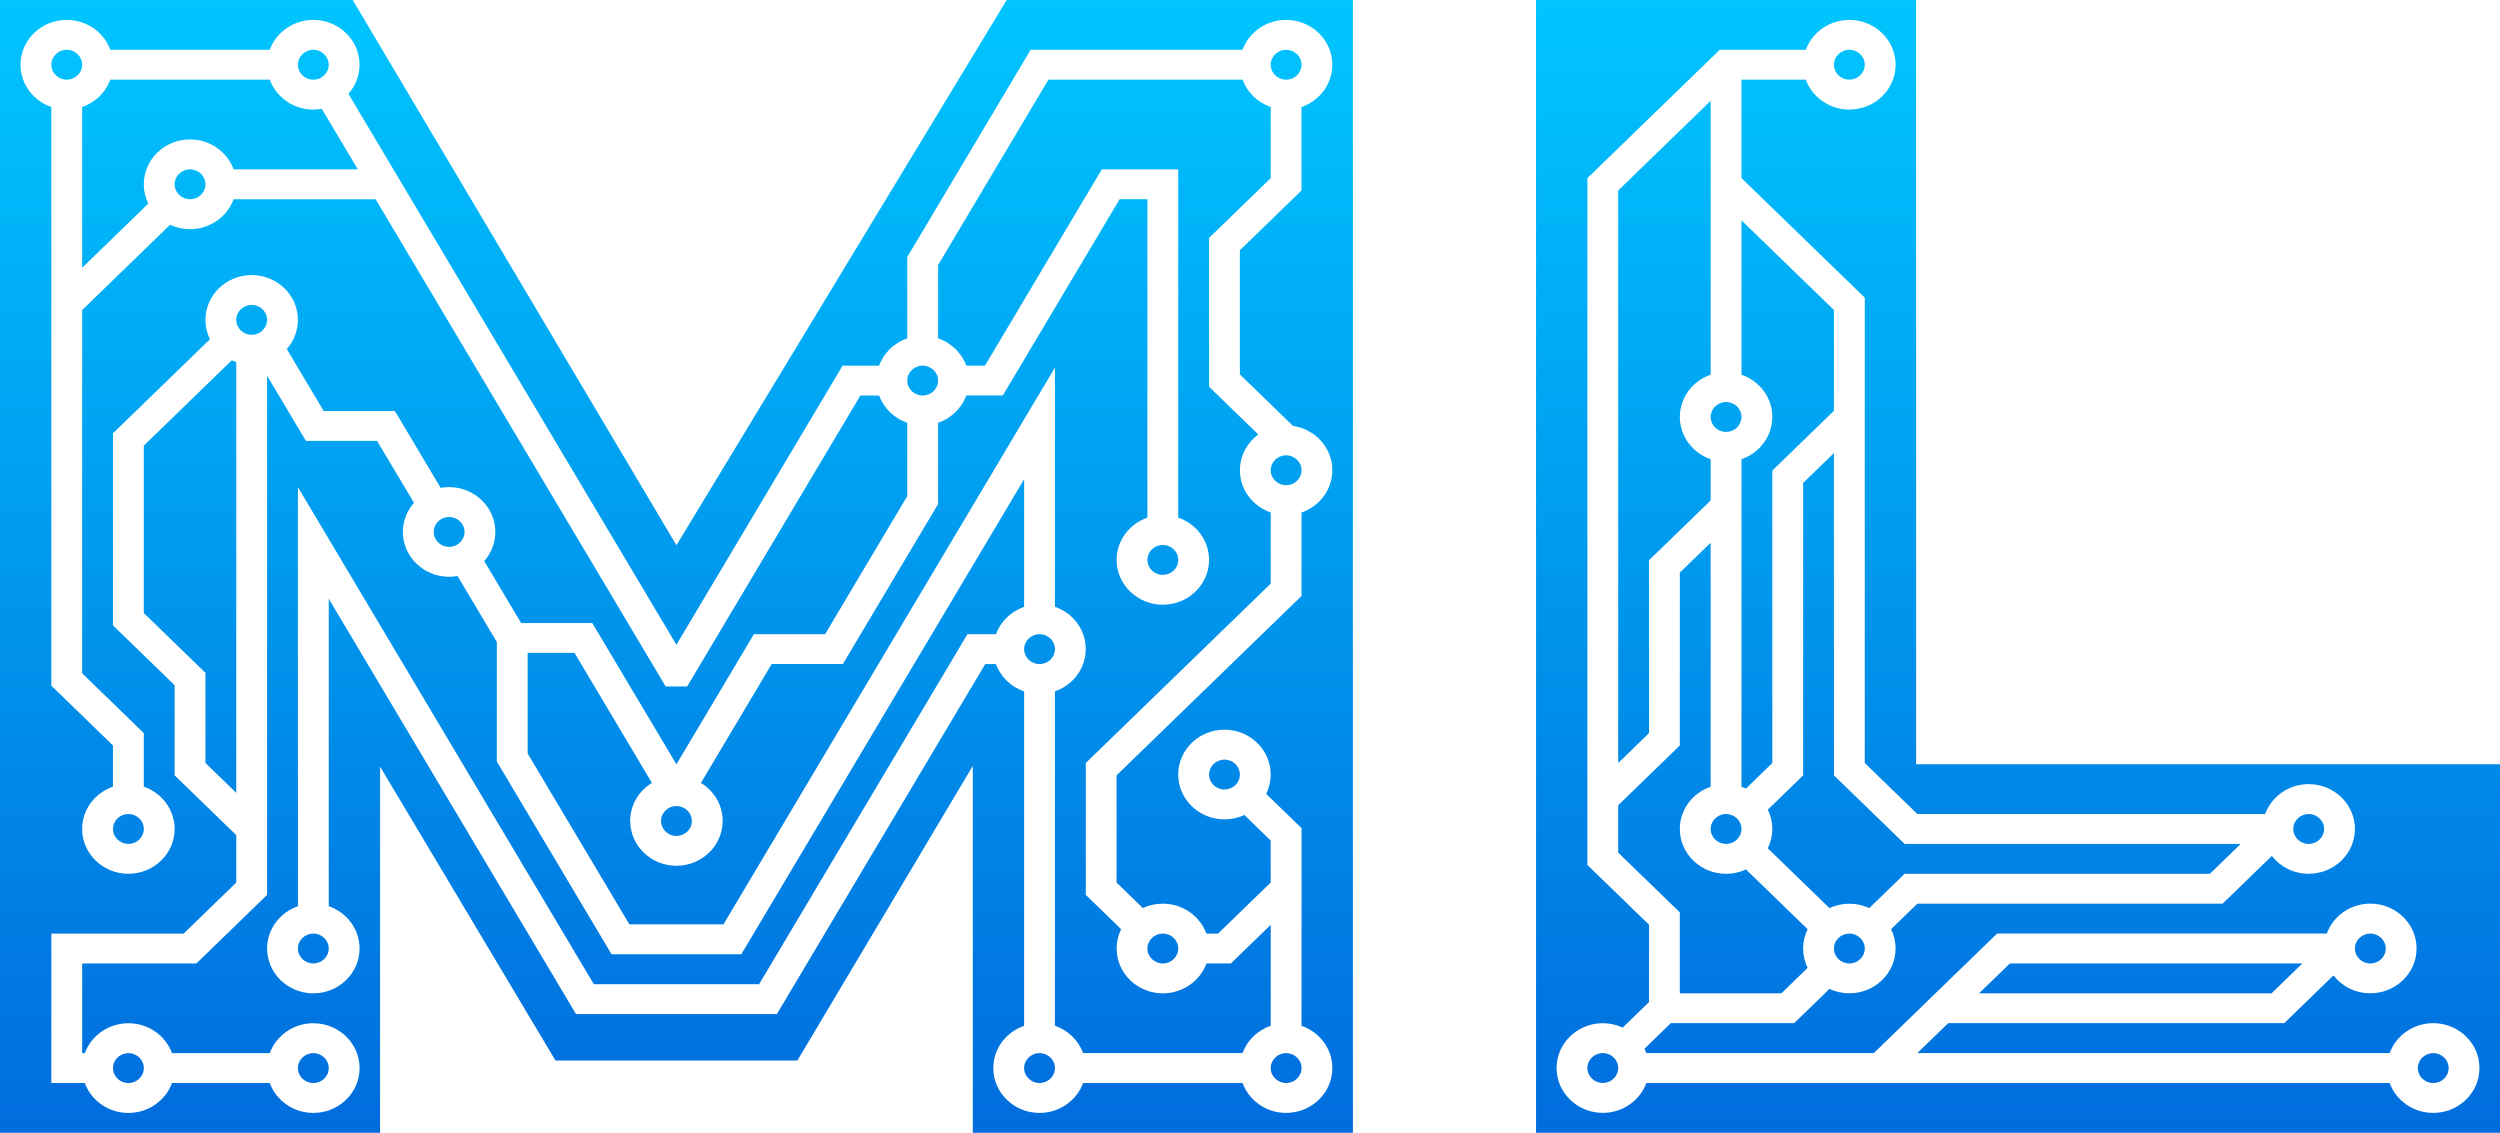 <?xml version="1.0" encoding="utf-8"?>
<!-- Generator: Adobe Illustrator 24.0.2, SVG Export Plug-In . SVG Version: 6.00 Build 0)  -->
<svg version="1.1" id="Слой_1" xmlns="http://www.w3.org/2000/svg" xmlns:xlink="http://www.w3.org/1999/xlink" x="0px" y="0px"
	 viewBox="0 0 1280 580" style="enable-background:new 0 0 1280 580;" xml:space="preserve">
<style type="text/css">
	.st0{fill:url(#SVGID_1_);}
	.st1{fill:url(#SVGID_2_);}
	.st2{fill:url(#SVGID_3_);}
	.st3{fill:url(#SVGID_4_);}
	.st4{fill:url(#SVGID_5_);}
	.st5{fill:url(#SVGID_6_);}
	.st6{fill:url(#SVGID_7_);}
	.st7{fill:url(#SVGID_8_);}
	.st8{fill:url(#SVGID_9_);}
	.st9{fill:url(#SVGID_10_);}
	.st10{fill:url(#SVGID_11_);}
	.st11{fill:url(#SVGID_12_);}
	.st12{fill:url(#SVGID_13_);}
	.st13{fill:url(#SVGID_14_);}
	.st14{fill:url(#SVGID_15_);}
	.st15{fill:url(#SVGID_16_);}
	.st16{fill:url(#SVGID_17_);}
	.st17{fill:url(#SVGID_18_);}
	.st18{fill:url(#SVGID_19_);}
	.st19{fill:url(#SVGID_20_);}
	.st20{fill:url(#SVGID_21_);}
	.st21{fill:url(#SVGID_22_);}
	.st22{fill:url(#SVGID_23_);}
	.st23{fill:url(#SVGID_24_);}
	.st24{fill:url(#SVGID_25_);}
	.st25{fill:url(#SVGID_26_);}
	.st26{fill:url(#SVGID_27_);}
	.st27{fill:url(#SVGID_28_);}
	.st28{fill:url(#SVGID_29_);}
	.st29{fill:url(#SVGID_30_);}
	.st30{fill:url(#SVGID_31_);}
	.st31{fill:url(#SVGID_32_);}
	.st32{fill:url(#SVGID_33_);}
	.st33{fill:url(#SVGID_34_);}
	.st34{fill:url(#SVGID_35_);}
	.st35{fill:url(#SVGID_36_);}
	.st36{fill:url(#SVGID_37_);}
</style>
<g>
	<linearGradient id="SVGID_1_" gradientUnits="userSpaceOnUse" x1="160.423" y1="804.726" x2="160.423" y2="-6.598">
		<stop  offset="0" style="stop-color:#004AD0"/>
		<stop  offset="1" style="stop-color:#00C6FF"/>
	</linearGradient>
	<path class="st0" d="M160.42,554.51c4.35,0,7.89-3.43,7.89-7.65c0-4.22-3.54-7.65-7.89-7.65c-4.35,0-7.89,3.43-7.89,7.65
		C152.53,551.07,156.07,554.51,160.42,554.51z"/>
	<linearGradient id="SVGID_2_" gradientUnits="userSpaceOnUse" x1="97.3" y1="804.726" x2="97.3" y2="-6.598">
		<stop  offset="0" style="stop-color:#004AD0"/>
		<stop  offset="1" style="stop-color:#00C6FF"/>
	</linearGradient>
	<path class="st1" d="M73.63,228.16v85.72l31.56,30.61v46.15l15.78,15.3V185.42c-0.79-0.27-1.56-0.58-2.31-0.93L73.63,228.16z"/>
	<linearGradient id="SVGID_3_" gradientUnits="userSpaceOnUse" x1="65.74" y1="804.726" x2="65.74" y2="-6.598">
		<stop  offset="0" style="stop-color:#004AD0"/>
		<stop  offset="1" style="stop-color:#00C6FF"/>
	</linearGradient>
	<path class="st2" d="M65.74,554.51c4.35,0,7.89-3.43,7.89-7.65c0-4.22-3.54-7.65-7.89-7.65c-4.35,0-7.89,3.43-7.89,7.65
		C57.85,551.07,61.39,554.51,65.74,554.51z"/>
	<linearGradient id="SVGID_4_" gradientUnits="userSpaceOnUse" x1="229.947" y1="804.726" x2="229.947" y2="-6.598">
		<stop  offset="0" style="stop-color:#004AD0"/>
		<stop  offset="1" style="stop-color:#00C6FF"/>
	</linearGradient>
	<path class="st3" d="M229.95,264.7c-4.35,0-7.89,3.43-7.89,7.65c0,4.22,3.54,7.65,7.89,7.65c4.35,0,7.89-3.43,7.89-7.65
		C237.84,268.13,234.3,264.7,229.95,264.7z"/>
	<linearGradient id="SVGID_5_" gradientUnits="userSpaceOnUse" x1="128.862" y1="804.726" x2="128.862" y2="-6.598">
		<stop  offset="0" style="stop-color:#004AD0"/>
		<stop  offset="1" style="stop-color:#00C6FF"/>
	</linearGradient>
	<path class="st4" d="M128.86,156.12c-4.35,0-7.89,3.43-7.89,7.65c0,4.22,3.54,7.65,7.89,7.65c4.35,0,7.89-3.43,7.89-7.65
		C136.75,159.56,133.21,156.12,128.86,156.12z"/>
	<linearGradient id="SVGID_6_" gradientUnits="userSpaceOnUse" x1="34.179" y1="804.726" x2="34.179" y2="-6.598">
		<stop  offset="0" style="stop-color:#004AD0"/>
		<stop  offset="1" style="stop-color:#00C6FF"/>
	</linearGradient>
	<path class="st5" d="M34.18,25.49c-4.35,0-7.89,3.43-7.89,7.65c0,4.22,3.54,7.65,7.89,7.65c4.35,0,7.89-3.43,7.89-7.65
		C42.07,28.93,38.53,25.49,34.18,25.49z"/>
	<linearGradient id="SVGID_7_" gradientUnits="userSpaceOnUse" x1="65.74" y1="804.726" x2="65.74" y2="-6.598">
		<stop  offset="0" style="stop-color:#004AD0"/>
		<stop  offset="1" style="stop-color:#00C6FF"/>
	</linearGradient>
	<path class="st6" d="M65.74,432.07c4.35,0,7.89-3.43,7.89-7.65c0-4.22-3.54-7.65-7.89-7.65c-4.35,0-7.89,3.43-7.89,7.65
		C57.85,428.63,61.39,432.07,65.74,432.07z"/>
	<linearGradient id="SVGID_8_" gradientUnits="userSpaceOnUse" x1="160.423" y1="804.726" x2="160.423" y2="-6.598">
		<stop  offset="0" style="stop-color:#004AD0"/>
		<stop  offset="1" style="stop-color:#00C6FF"/>
	</linearGradient>
	<path class="st7" d="M160.42,40.8c4.35,0,7.89-3.43,7.89-7.65c0-4.22-3.54-7.65-7.89-7.65c-4.35,0-7.89,3.43-7.89,7.65
		C152.53,37.37,156.07,40.8,160.42,40.8z"/>
	<linearGradient id="SVGID_9_" gradientUnits="userSpaceOnUse" x1="112.635" y1="804.726" x2="112.635" y2="-6.598">
		<stop  offset="0" style="stop-color:#004AD0"/>
		<stop  offset="1" style="stop-color:#00C6FF"/>
	</linearGradient>
	<path class="st8" d="M160.42,56.1c-10.29,0-19.06-6.4-22.32-15.31H56.49c-2.38,6.51-7.71,11.68-14.43,13.99v82.31l33.87-32.85
		c-1.48-3-2.31-6.35-2.31-9.89c0-12.66,10.62-22.96,23.67-22.96c10.29,0,19.06,6.4,22.32,15.31h63.59l-18.45-31
		C163.34,55.97,161.9,56.1,160.42,56.1z"/>
	<linearGradient id="SVGID_10_" gradientUnits="userSpaceOnUse" x1="626.933" y1="804.726" x2="626.933" y2="-6.596">
		<stop  offset="0" style="stop-color:#004AD0"/>
		<stop  offset="1" style="stop-color:#00C6FF"/>
	</linearGradient>
	<ellipse class="st9" cx="626.93" cy="396.57" rx="7.89" ry="7.65"/>
	<linearGradient id="SVGID_11_" gradientUnits="userSpaceOnUse" x1="160.423" y1="804.726" x2="160.423" y2="-6.598">
		<stop  offset="0" style="stop-color:#004AD0"/>
		<stop  offset="1" style="stop-color:#00C6FF"/>
	</linearGradient>
	<path class="st10" d="M160.42,477.98c-4.35,0-7.89,3.43-7.89,7.65c0,4.22,3.54,7.65,7.89,7.65c4.35,0,7.89-3.43,7.89-7.65
		C168.32,481.41,164.77,477.98,160.42,477.98z"/>
	<linearGradient id="SVGID_12_" gradientUnits="userSpaceOnUse" x1="97.3" y1="804.726" x2="97.3" y2="-6.598">
		<stop  offset="0" style="stop-color:#004AD0"/>
		<stop  offset="1" style="stop-color:#00C6FF"/>
	</linearGradient>
	<path class="st11" d="M97.3,86.71c-4.35,0-7.89,3.43-7.89,7.65s3.54,7.65,7.89,7.65c4.35,0,7.89-3.43,7.89-7.65
		S101.65,86.71,97.3,86.71z"/>
	<linearGradient id="SVGID_13_" gradientUnits="userSpaceOnUse" x1="346.335" y1="804.726" x2="346.335" y2="-6.598">
		<stop  offset="0" style="stop-color:#004AD0"/>
		<stop  offset="1" style="stop-color:#00C6FF"/>
	</linearGradient>
	<path class="st12" d="M346.34,427.99c4.35,0,7.89-3.43,7.89-7.65s-3.54-7.65-7.89-7.65c-4.35,0-7.89,3.43-7.89,7.65
		S341.98,427.99,346.34,427.99z"/>
	<linearGradient id="SVGID_14_" gradientUnits="userSpaceOnUse" x1="595.374" y1="804.726" x2="595.374" y2="-6.598">
		<stop  offset="0" style="stop-color:#004AD0"/>
		<stop  offset="1" style="stop-color:#00C6FF"/>
	</linearGradient>
	<path class="st13" d="M595.37,294.33c4.35,0,7.89-3.43,7.89-7.65c0-4.22-3.54-7.65-7.89-7.65c-4.35,0-7.89,3.43-7.89,7.65
		C587.48,290.9,591.02,294.33,595.37,294.33z"/>
	<linearGradient id="SVGID_15_" gradientUnits="userSpaceOnUse" x1="460.389" y1="804.726" x2="460.389" y2="-6.598">
		<stop  offset="0" style="stop-color:#004AD0"/>
		<stop  offset="1" style="stop-color:#00C6FF"/>
	</linearGradient>
	<path class="st14" d="M650.61,473.5l-20.4,19.79h-12.51c-3.26,8.91-12.03,15.3-22.32,15.3c-13.05,0-23.67-10.3-23.67-22.96
		c0-3.54,0.83-6.89,2.31-9.89l-18.09-17.55v-67.56l94.69-91.83v-36.4c-9.19-3.16-15.79-11.66-15.79-21.64
		c0-7.47,3.7-14.11,9.41-18.31l-25.19-24.43V121.8l31.56-30.61V54.78c-6.71-2.31-12.04-7.48-14.42-13.99H536.8l-56.5,94.9v37.51
		c6.72,2.31,12.05,7.48,14.43,13.99l9.58,0l59.83-100.49h39.12v46.46l0,131.86c9.18,3.16,15.78,11.67,15.78,21.64
		c0,12.66-10.62,22.96-23.67,22.96c-13.05,0-23.67-10.3-23.67-22.96c0-9.98,6.6-18.48,15.78-21.64l0-131.87v-31.16h-14.22
		l-59.83,100.49l-18.69,0c-2.38,6.51-7.71,11.68-14.43,13.99v41.62l-48.75,81.88h-36.44l-36.25,60.88
		c6.68,4.06,11.13,11.26,11.13,19.46c0,12.66-10.62,22.96-23.67,22.96c-13.05,0-23.67-10.3-23.67-22.96
		c0-8.19,4.45-15.4,11.13-19.46l-39.64-66.58h-23.99v51.52l52.08,87.48h48.18l169.71-285.07v122.48
		c9.18,3.16,15.78,11.66,15.78,21.64c0,9.98-6.6,18.48-15.78,21.64v171.22c6.72,2.31,12.04,7.48,14.43,13.99h81.62
		c2.38-6.51,7.71-11.68,14.43-13.99V473.5z"/>
	<linearGradient id="SVGID_16_" gradientUnits="userSpaceOnUse" x1="346.338" y1="804.726" x2="346.338" y2="-6.598">
		<stop  offset="0" style="stop-color:#004AD0"/>
		<stop  offset="1" style="stop-color:#00C6FF"/>
	</linearGradient>
	<path class="st15" d="M515.42,0.01L346.34,279.17L180.59,0H0v580h194.6V392.51l89.81,150.47h123.85l89.81-150.84V580h194.61V0
		L515.42,0.01z M658.5,569.81c-10.29,0-19.06-6.4-22.32-15.31h-81.62c-3.26,8.91-12.03,15.31-22.32,15.31
		c-13.05,0-23.67-10.3-23.67-22.96c0-9.98,6.6-18.48,15.78-21.64V354c-6.72-2.31-12.05-7.48-14.43-13.99h-5.49L397.75,519.21H294.92
		l-126.6-212.66v157.44c9.18,3.16,15.78,11.67,15.78,21.64c0,12.66-10.62,22.96-23.67,22.96c-13.05,0-23.67-10.3-23.67-22.96
		c0-9.98,6.6-18.48,15.78-21.64V249.44l151.5,254.47h84.62L495.33,324.7h14.6c2.38-6.51,7.71-11.68,14.42-13.99v-65.36L379.54,488.6
		h-66.41l-58.75-98.68V328.7l-20.12-33.78c-1.4,0.25-2.85,0.39-4.32,0.39c-13.05,0-23.67-10.3-23.67-22.96
		c0-5.69,2.15-10.89,5.69-14.9l-18.9-31.73h-31.88h-0.01h-4.55l-2.29-3.83l-17.6-29.56V458.2l-36.18,35.09H81.52H42.07v45.92h1.36
		c3.26-8.91,12.03-15.31,22.32-15.31c10.29,0,19.06,6.4,22.32,15.31h50.05c3.26-8.91,12.03-15.31,22.32-15.31
		c13.05,0,23.67,10.3,23.67,22.96c0,12.66-10.62,22.96-23.67,22.96c-10.29,0-19.06-6.4-22.32-15.31H88.06
		c-3.26,8.91-12.03,15.31-22.32,15.31c-10.29,0-19.06-6.4-22.32-15.31H26.29v-76.52h55.23h12.51l26.94-26.12v-24.28l-31.56-30.61
		v-46.15l-31.56-30.61v-98.39l49.65-48.15c-1.48-3-2.31-6.35-2.31-9.89c0-12.66,10.62-22.96,23.67-22.96s23.67,10.3,23.67,22.96
		c0,5.69-2.15,10.89-5.69,14.9l18.89,31.73h36.44l23.45,39.37c1.4-0.25,2.84-0.39,4.32-0.39c13.05,0,23.67,10.3,23.67,22.96
		c0,5.68-2.15,10.89-5.69,14.9l18.9,31.74h36.44l43.07,72.33l39.67-66.63h36.44l42.08-70.68v-37.53
		c-6.71-2.31-12.04-7.48-14.42-13.99h-9.58l-88.69,148.97h-11.02L192.31,102.01h-72.7c-3.26,8.91-12.03,15.31-22.32,15.31
		c-3.65,0-7.11-0.81-10.2-2.24l-45.03,43.67v185.98l31.56,30.61v27.44c9.18,3.16,15.78,11.67,15.78,21.64
		c0,12.66-10.62,22.96-23.67,22.96s-23.67-10.3-23.67-22.96c0-9.98,6.6-18.48,15.78-21.64v-21.1l-31.56-30.61V54.79
		c-9.18-3.16-15.78-11.67-15.78-21.64c0-12.66,10.62-22.96,23.67-22.96c10.29,0,19.06,6.4,22.32,15.31h81.61
		c3.26-8.91,12.03-15.31,22.32-15.31c13.05,0,23.67,10.3,23.67,22.96c0,5.69-2.15,10.89-5.69,14.9l167.93,282.07l85.08-142.91h18.69
		c2.38-6.51,7.71-11.67,14.42-13.98V131.6l63.16-106.11h108.49c3.26-8.91,12.03-15.3,22.31-15.3c13.05,0,23.67,10.3,23.67,22.96
		c0,9.98-6.6,18.48-15.78,21.64v42.74l-31.56,30.61v63.55l27.2,26.38c11.39,1.66,20.14,11.21,20.14,22.7
		c0,9.97-6.6,18.48-15.78,21.64v42.74l-94.69,91.83v54.88l13.47,13.06c3.09-1.44,6.55-2.24,10.2-2.24c10.29,0,19.06,6.4,22.32,15.31
		h5.98l26.94-26.13v-21.51l-13.47-13.07c-3.09,1.44-6.55,2.24-10.2,2.24c-13.05,0-23.67-10.3-23.67-22.96
		c0-12.66,10.62-22.96,23.67-22.96c13.05,0,23.67,10.3,23.67,22.96c0,3.54-0.83,6.9-2.31,9.89l18.1,17.55v31.02v70.19
		c9.18,3.16,15.78,11.67,15.78,21.64C682.17,559.51,671.55,569.81,658.5,569.81z"/>
	<linearGradient id="SVGID_17_" gradientUnits="userSpaceOnUse" x1="532.248" y1="804.726" x2="532.248" y2="-6.598">
		<stop  offset="0" style="stop-color:#004AD0"/>
		<stop  offset="1" style="stop-color:#00C6FF"/>
	</linearGradient>
	<path class="st16" d="M532.25,539.2c-4.35,0-7.89,3.43-7.89,7.65c0,4.22,3.54,7.65,7.89,7.65c4.35,0,7.89-3.43,7.89-7.65
		C540.14,542.63,536.6,539.2,532.25,539.2z"/>
	<linearGradient id="SVGID_18_" gradientUnits="userSpaceOnUse" x1="658.497" y1="804.726" x2="658.497" y2="-6.598">
		<stop  offset="0" style="stop-color:#004AD0"/>
		<stop  offset="1" style="stop-color:#00C6FF"/>
	</linearGradient>
	<path class="st17" d="M658.5,539.2c-4.35,0-7.89,3.43-7.89,7.65c0,4.22,3.54,7.65,7.89,7.65c4.35,0,7.89-3.43,7.89-7.65
		C666.39,542.63,662.85,539.2,658.5,539.2z"/>
	<linearGradient id="SVGID_19_" gradientUnits="userSpaceOnUse" x1="472.423" y1="804.726" x2="472.423" y2="-6.598">
		<stop  offset="0" style="stop-color:#004AD0"/>
		<stop  offset="1" style="stop-color:#00C6FF"/>
	</linearGradient>
	<path class="st18" d="M472.42,202.51c4.35,0,7.89-3.43,7.89-7.65c0-4.22-3.54-7.65-7.89-7.65c-4.35,0-7.89,3.43-7.89,7.65
		C464.53,199.08,468.07,202.51,472.42,202.51z"/>
	<linearGradient id="SVGID_20_" gradientUnits="userSpaceOnUse" x1="658.496" y1="804.726" x2="658.496" y2="-6.598">
		<stop  offset="0" style="stop-color:#004AD0"/>
		<stop  offset="1" style="stop-color:#00C6FF"/>
	</linearGradient>
	<path class="st19" d="M658.5,248.42c4.35,0,7.89-3.43,7.89-7.65c0-4.22-3.54-7.65-7.89-7.65c-4.35,0-7.89,3.43-7.89,7.65
		C650.6,244.99,654.14,248.42,658.5,248.42z"/>
	<linearGradient id="SVGID_21_" gradientUnits="userSpaceOnUse" x1="658.497" y1="804.726" x2="658.497" y2="-6.598">
		<stop  offset="0" style="stop-color:#004AD0"/>
		<stop  offset="1" style="stop-color:#00C6FF"/>
	</linearGradient>
	<path class="st20" d="M658.5,40.8c4.35,0,7.89-3.43,7.89-7.65c0-4.22-3.54-7.65-7.89-7.65c-4.35,0-7.89,3.43-7.89,7.65
		C650.61,37.37,654.15,40.8,658.5,40.8z"/>
	<linearGradient id="SVGID_22_" gradientUnits="userSpaceOnUse" x1="595.373" y1="804.726" x2="595.373" y2="-6.598">
		<stop  offset="0" style="stop-color:#004AD0"/>
		<stop  offset="1" style="stop-color:#00C6FF"/>
	</linearGradient>
	<path class="st21" d="M595.37,493.29c4.35,0,7.89-3.43,7.89-7.65c0-4.22-3.54-7.65-7.89-7.65c-4.35,0-7.89,3.43-7.89,7.65
		C587.48,489.86,591.02,493.29,595.37,493.29z"/>
	<linearGradient id="SVGID_23_" gradientUnits="userSpaceOnUse" x1="532.248" y1="804.726" x2="532.248" y2="-6.598">
		<stop  offset="0" style="stop-color:#004AD0"/>
		<stop  offset="1" style="stop-color:#00C6FF"/>
	</linearGradient>
	<path class="st22" d="M532.25,340.01c4.35,0,7.89-3.43,7.89-7.65c0-4.22-3.54-7.65-7.89-7.65c-4.35,0-7.89,3.43-7.89,7.65
		C524.36,336.58,527.9,340.01,532.25,340.01z"/>
</g>
<g>
	<linearGradient id="SVGID_24_" gradientUnits="userSpaceOnUse" x1="1026.165" y1="804.726" x2="1026.165" y2="-6.598">
		<stop  offset="0" style="stop-color:#004AD0"/>
		<stop  offset="1" style="stop-color:#00C6FF"/>
	</linearGradient>
	<path class="st23" d="M938.98,231.96l-15.78,15.3V397l-18.09,17.55c1.48,3,2.31,6.35,2.31,9.89c0,3.54-0.83,6.89-2.31,9.89
		l31.56,30.61c3.09-1.44,6.55-2.24,10.2-2.24c3.65,0,7.11,0.81,10.2,2.24l18.09-17.54h156.28l15.78-15.3H975.17L938.98,397V231.96z"
		/>
	<linearGradient id="SVGID_25_" gradientUnits="userSpaceOnUse" x1="915.314" y1="804.726" x2="915.314" y2="-6.598">
		<stop  offset="0" style="stop-color:#004AD0"/>
		<stop  offset="1" style="stop-color:#00C6FF"/>
	</linearGradient>
	<path class="st24" d="M907.42,213.49c0,9.97-6.6,18.48-15.78,21.64v167.67c0.79,0.27,1.56,0.58,2.31,0.93l13.47-13.06V240.92
		l31.56-30.61v-51.58l-47.34-45.91v79.02C900.83,195.01,907.42,203.51,907.42,213.49z"/>
	<linearGradient id="SVGID_26_" gradientUnits="userSpaceOnUse" x1="946.874" y1="804.726" x2="946.874" y2="-6.598">
		<stop  offset="0" style="stop-color:#004AD0"/>
		<stop  offset="1" style="stop-color:#00C6FF"/>
	</linearGradient>
	<path class="st25" d="M946.87,40.79c4.35,0,7.89-3.43,7.89-7.65s-3.54-7.65-7.89-7.65c-4.35,0-7.89,3.43-7.89,7.65
		S942.52,40.79,946.87,40.79z"/>
	<linearGradient id="SVGID_27_" gradientUnits="userSpaceOnUse" x1="946.874" y1="804.726" x2="946.874" y2="-6.598">
		<stop  offset="0" style="stop-color:#004AD0"/>
		<stop  offset="1" style="stop-color:#00C6FF"/>
	</linearGradient>
	<path class="st26" d="M946.87,477.99c-4.35,0-7.89,3.43-7.89,7.65c0,4.22,3.54,7.65,7.89,7.65c4.35,0,7.89-3.43,7.89-7.65
		C954.76,481.42,951.22,477.99,946.87,477.99z"/>
	<linearGradient id="SVGID_28_" gradientUnits="userSpaceOnUse" x1="1213.612" y1="804.726" x2="1213.612" y2="-6.598">
		<stop  offset="0" style="stop-color:#004AD0"/>
		<stop  offset="1" style="stop-color:#00C6FF"/>
	</linearGradient>
	<path class="st27" d="M1213.61,493.3c4.35,0,7.89-3.43,7.89-7.65c0-4.22-3.54-7.65-7.89-7.65c-4.35,0-7.89,3.43-7.89,7.65
		C1205.72,489.86,1209.26,493.3,1213.61,493.3z"/>
	<linearGradient id="SVGID_29_" gradientUnits="userSpaceOnUse" x1="1182.052" y1="804.726" x2="1182.052" y2="-6.598">
		<stop  offset="0" style="stop-color:#004AD0"/>
		<stop  offset="1" style="stop-color:#00C6FF"/>
	</linearGradient>
	<path class="st28" d="M1182.05,432.08c4.35,0,7.89-3.43,7.89-7.65s-3.54-7.65-7.89-7.65s-7.89,3.43-7.89,7.65
		S1177.7,432.08,1182.05,432.08z"/>
	<linearGradient id="SVGID_30_" gradientUnits="userSpaceOnUse" x1="1096.023" y1="804.726" x2="1096.023" y2="-6.598">
		<stop  offset="0" style="stop-color:#004AD0"/>
		<stop  offset="1" style="stop-color:#00C6FF"/>
	</linearGradient>
	<polygon class="st29" points="1178.78,493.3 1029.04,493.3 1013.26,508.6 1163,508.6 	"/>
	<linearGradient id="SVGID_31_" gradientUnits="userSpaceOnUse" x1="852.193" y1="804.726" x2="852.193" y2="-6.598">
		<stop  offset="0" style="stop-color:#004AD0"/>
		<stop  offset="1" style="stop-color:#00C6FF"/>
	</linearGradient>
	<path class="st30" d="M844.3,286.83l31.56-30.61v-21.1c-9.18-3.16-15.78-11.66-15.78-21.64s6.6-18.48,15.78-21.64V51.62
		l-47.34,45.91v293.13l15.78-15.3V286.83z"/>
	<linearGradient id="SVGID_32_" gradientUnits="userSpaceOnUse" x1="883.754" y1="804.726" x2="883.754" y2="-6.598">
		<stop  offset="0" style="stop-color:#004AD0"/>
		<stop  offset="1" style="stop-color:#00C6FF"/>
	</linearGradient>
	<ellipse class="st31" cx="883.75" cy="213.49" rx="7.89" ry="7.65"/>
	<linearGradient id="SVGID_33_" gradientUnits="userSpaceOnUse" x1="820.632" y1="804.726" x2="820.632" y2="-6.598">
		<stop  offset="0" style="stop-color:#004AD0"/>
		<stop  offset="1" style="stop-color:#00C6FF"/>
	</linearGradient>
	<path class="st32" d="M820.63,539.18c-4.35,0-7.89,3.43-7.89,7.65c0,4.22,3.54,7.65,7.89,7.65s7.89-3.43,7.89-7.65
		C828.52,542.61,824.98,539.18,820.63,539.18z"/>
	<linearGradient id="SVGID_34_" gradientUnits="userSpaceOnUse" x1="1033.228" y1="804.726" x2="1033.228" y2="-6.598">
		<stop  offset="0" style="stop-color:#004AD0"/>
		<stop  offset="1" style="stop-color:#00C6FF"/>
	</linearGradient>
	<path class="st33" d="M981.05,391.29V0h-194.6v580H1280V391.29H981.05z M1245.82,569.81c-10.29,0-19.06-6.4-22.31-15.3H842.94
		c-3.26,8.89-12.03,15.28-22.3,15.28c-13.05,0-23.67-10.3-23.67-22.95c0-12.66,10.62-22.96,23.67-22.96c3.65,0,7.11,0.81,10.2,2.24
		l13.47-13.07v-39.57l-31.56-30.61V91.19l67.74-65.69h44.08c3.26-8.91,12.03-15.3,22.31-15.3c13.05,0,23.67,10.3,23.67,22.95
		S959.93,56.1,946.87,56.1c-10.29,0-19.06-6.4-22.31-15.3h-32.92v50.39l63.12,61.21v238.26l26.94,26.12h178.04
		c3.26-8.91,12.03-15.31,22.31-15.31c13.05,0,23.67,10.3,23.67,22.95s-10.62,22.95-23.67,22.95c-7.7,0-14.55-3.59-18.88-9.13
		l-25.19,24.43H981.7l-13.47,13.06c1.48,3,2.31,6.35,2.31,9.89c0,12.66-10.62,22.95-23.67,22.95c-3.65,0-7.11-0.81-10.2-2.24
		l-18.06,17.52h-63.15l-13.47,13.07c0.36,0.73,0.68,1.49,0.96,2.26h116.44l63.12-61.21h168.79c3.26-8.91,12.03-15.31,22.31-15.31
		c13.05,0,23.67,10.3,23.67,22.95c0,12.66-10.62,22.95-23.67,22.95c-7.7,0-14.55-3.59-18.88-9.13l-25.19,24.43H997.48l-15.78,15.3
		h241.8c3.26-8.91,12.03-15.3,22.31-15.3c13.05,0,23.67,10.3,23.67,22.95C1269.49,559.51,1258.88,569.81,1245.82,569.81z"/>
	<linearGradient id="SVGID_35_" gradientUnits="userSpaceOnUse" x1="1245.824" y1="804.726" x2="1245.824" y2="-6.598">
		<stop  offset="0" style="stop-color:#004AD0"/>
		<stop  offset="1" style="stop-color:#00C6FF"/>
	</linearGradient>
	<ellipse class="st34" cx="1245.82" cy="546.86" rx="7.89" ry="7.65"/>
	<linearGradient id="SVGID_36_" gradientUnits="userSpaceOnUse" x1="877.02" y1="804.726" x2="877.02" y2="-6.598">
		<stop  offset="0" style="stop-color:#004AD0"/>
		<stop  offset="1" style="stop-color:#00C6FF"/>
	</linearGradient>
	<path class="st35" d="M860.08,508.57h51.99l13.44-13.03c-1.48-3-2.31-6.35-2.31-9.89c0-3.54,0.83-6.89,2.31-9.89l-31.57-30.61
		c-3.09,1.44-6.55,2.24-10.2,2.24c-13.05,0-23.67-10.3-23.67-22.95c0-9.98,6.6-18.48,15.78-21.64V277.87l-15.78,15.3v88.52
		l-31.56,30.61v24.24l31.56,30.61V508.57z"/>
	<linearGradient id="SVGID_37_" gradientUnits="userSpaceOnUse" x1="883.754" y1="804.726" x2="883.754" y2="-6.598">
		<stop  offset="0" style="stop-color:#004AD0"/>
		<stop  offset="1" style="stop-color:#00C6FF"/>
	</linearGradient>
	<path class="st36" d="M883.75,416.78c-4.35,0-7.89,3.43-7.89,7.65s3.54,7.65,7.89,7.65s7.89-3.43,7.89-7.65
		S888.1,416.78,883.75,416.78z"/>
</g>
</svg>
